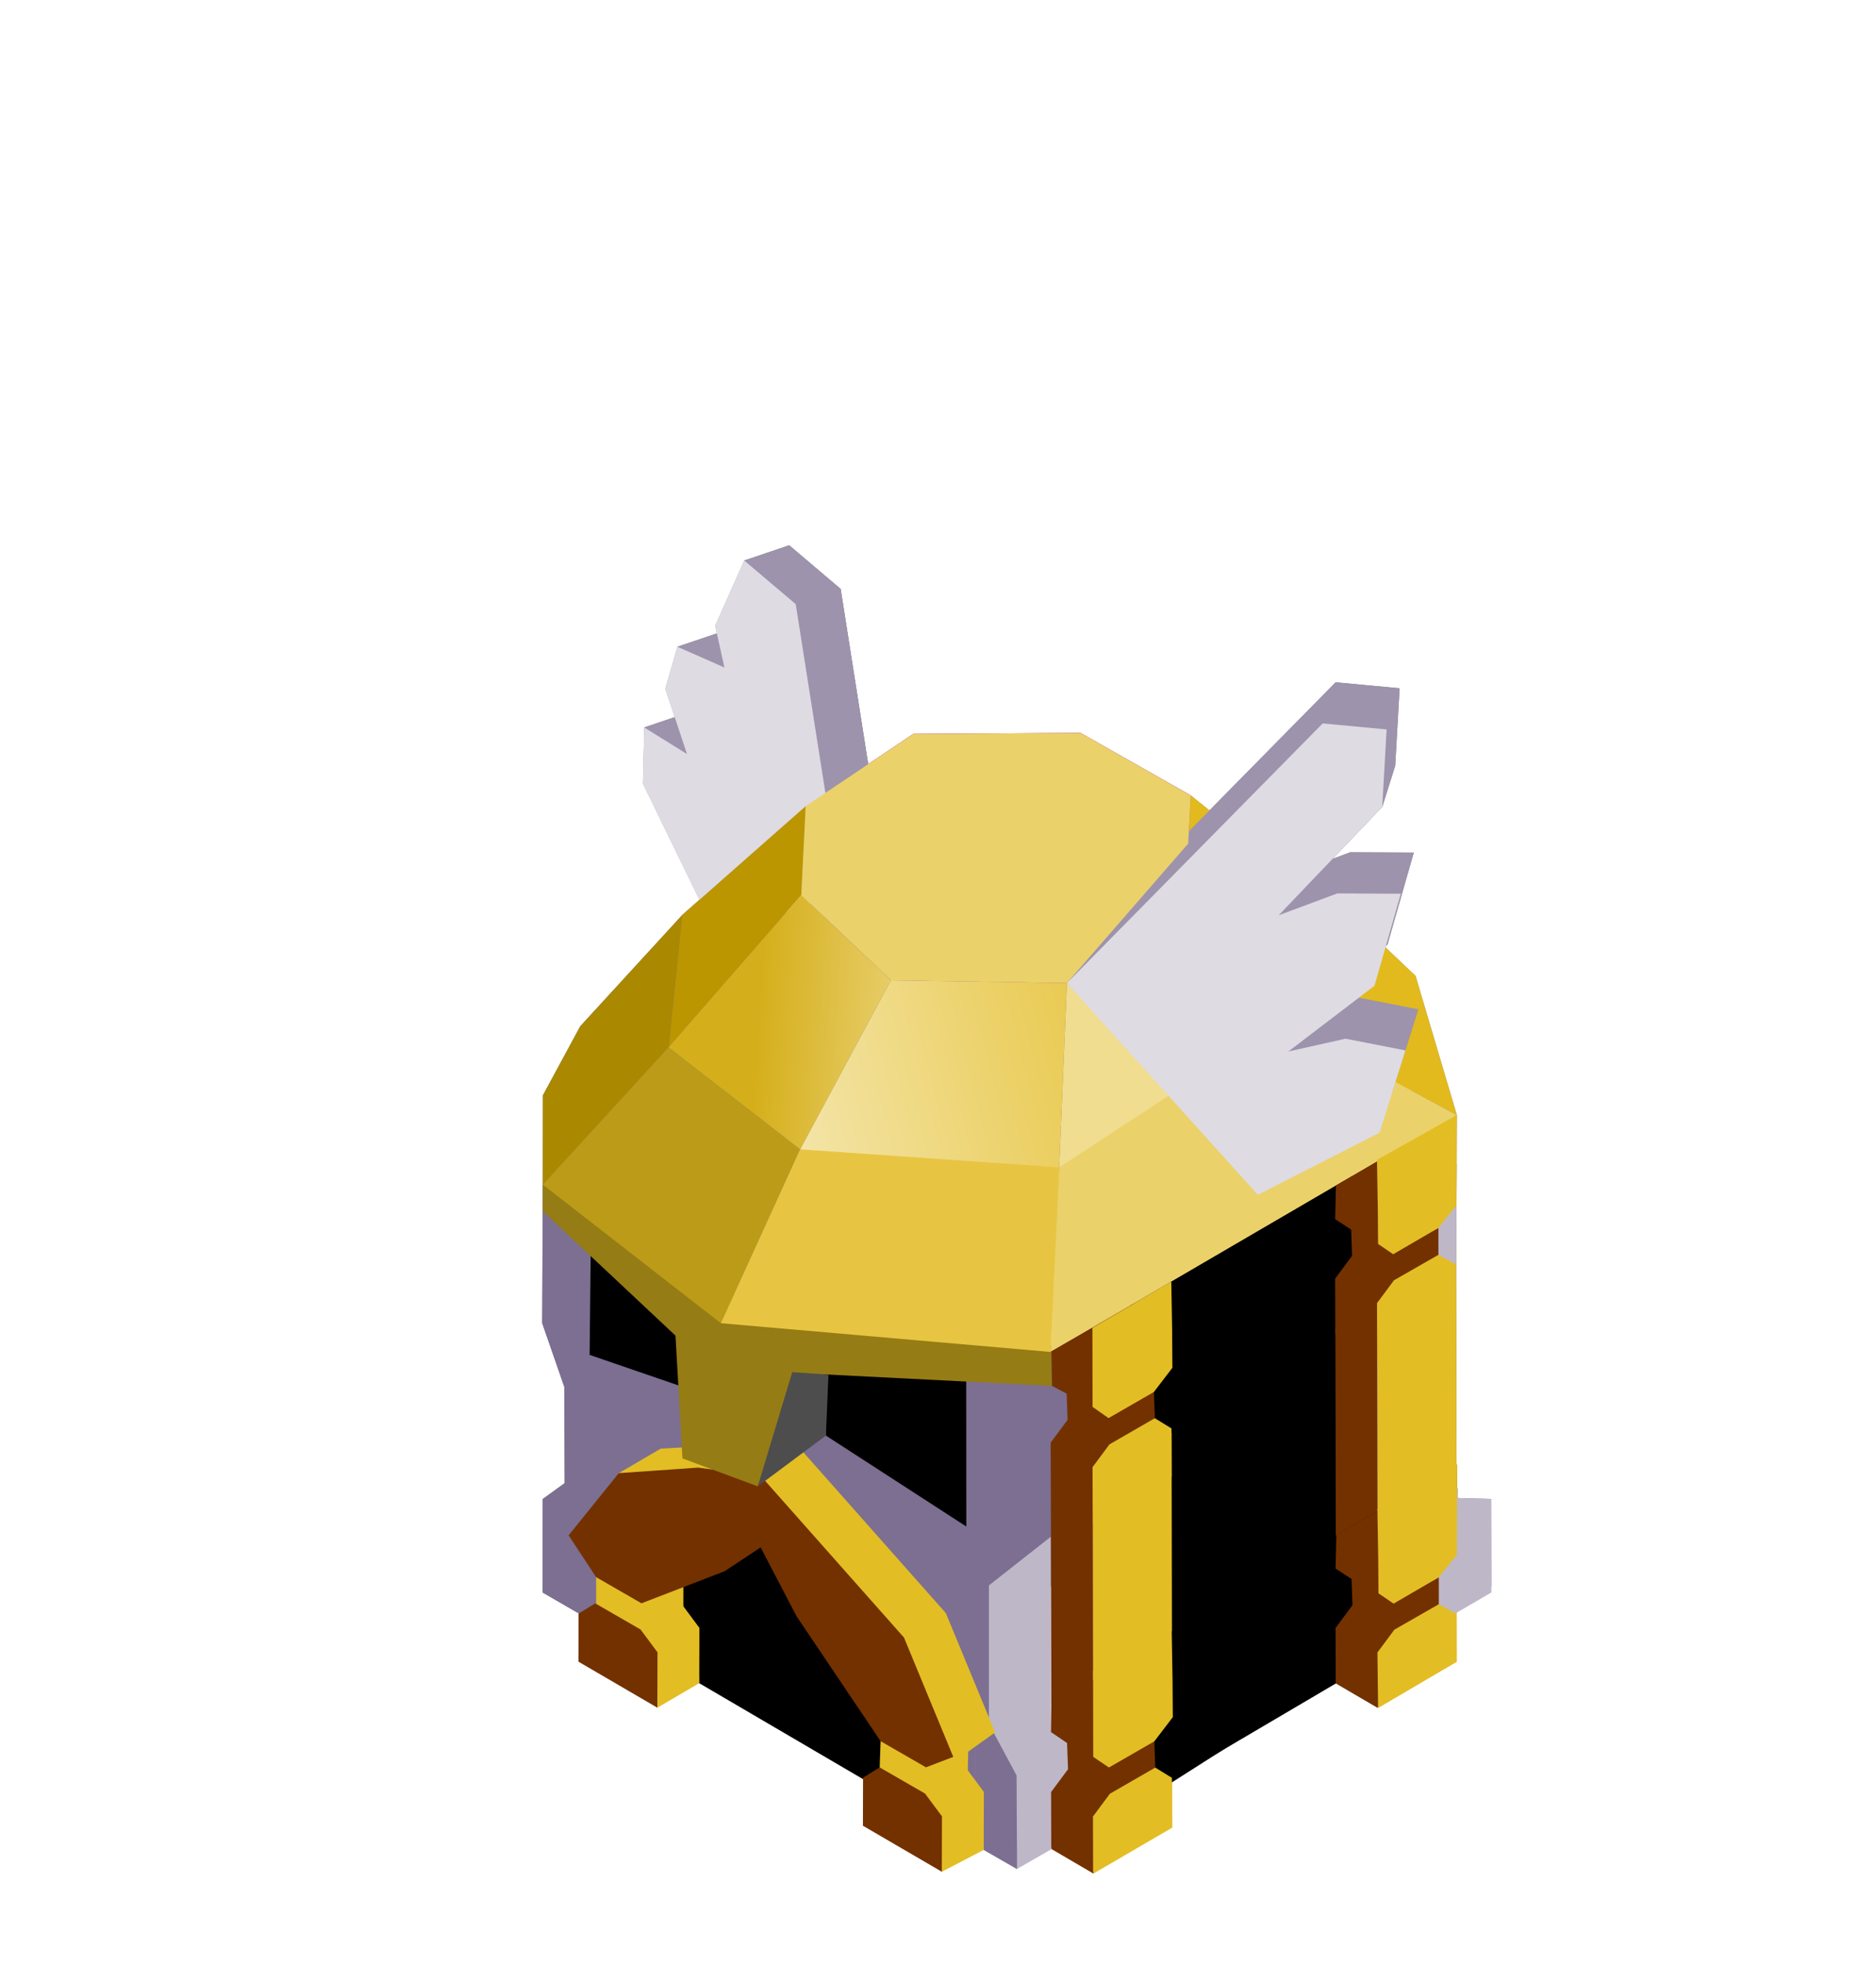 <?xml version="1.0" encoding="UTF-8" standalone="no"?>
<!-- Created with Inkscape (http://www.inkscape.org/) -->

<svg
   width="178.704mm"
   height="187.116mm"
   viewBox="0 0 178.704 187.116"
   version="1.1"
   id="svg1"
   xml:space="preserve"
   xmlns:xlink="http://www.w3.org/1999/xlink"
   xmlns="http://www.w3.org/2000/svg"
   xmlns:svg="http://www.w3.org/2000/svg"><defs
     id="defs1"><linearGradient
       id="linearGradient239"><stop
         style="stop-color:#f7edc3;stop-opacity:1;"
         offset="0.003"
         id="stop175-9" /><stop
         style="stop-color:#e7c542;stop-opacity:1;"
         offset="1"
         id="stop176" /></linearGradient><linearGradient
       id="linearGradient240"><stop
         style="stop-color:#d5af1b;stop-opacity:1;"
         offset="0"
         id="stop240" /><stop
         style="stop-color:#f2df97;stop-opacity:1;"
         offset="1"
         id="stop241" /></linearGradient><linearGradient
       xlink:href="#linearGradient240"
       id="linearGradient241-5"
       x1="3264.564"
       y1="-3584.909"
       x2="3284.789"
       y2="-3583.71"
       gradientUnits="userSpaceOnUse" /><linearGradient
       xlink:href="#linearGradient239"
       id="linearGradient11"
       gradientUnits="userSpaceOnUse"
       gradientTransform="matrix(1.414,0,0,1.727,4817.874,-2654.207)"
       x1="-1102.554"
       y1="-531.691"
       x2="-1073.636"
       y2="-540.787" /><filter
       style="color-interpolation-filters:sRGB"
       id="filter39"
       x="-0.346"
       y="-0.315"
       width="1.692"
       height="1.631"><feGaussianBlur
         stdDeviation="13 13"
         result="blur"
         id="feGaussianBlur39" /></filter></defs><g
     id="layer1"
     transform="translate(2439.213,1116.743)"><path
       id="path248-89-7-8-0-3-0-06-1-5-6-6-0-7-0-7-2-9-6-1-9-0-7-5-2-3-4-5"
       style="fill:#000000;fill-opacity:0.5;stroke:#502d16;stroke-width:0.146;stroke-opacity:0;filter:url(#filter39)"
       d="m -2364.038,-1064.814 -4.276,1.448 -2.771,6.221 0.16,0.721 -3.751,1.27 -1.162,4.004 0.898,2.701 -2.899,0.982 h -5e-4 l -0.128,5.35 5.381,11.06 -1.639,1.445 v 0.01 l -9.711,10.588 -3.559,6.577 -0.01,8.508 -0.059,13.194 2.105,6.069 0.036,9.17 -2.08,1.504 h -6e-4 l -0.02,8.336 h 48.42 v -4.753 l 0.01,4.753 h 41.945 l -0.019,-8.336 -3.197,-0.089 0.01,-0.921 -0.052,0.037 0.01,-2.31 -0.067,0.037 -0.035,-19.083 0.053,-9.571 -0.01,0.01 0.018,-4.662 -3.932,-13.256 -2.864,-2.717 0.044,-0.155 0.145,-0.111 2.509,-8.766 -6.053,-0.027 -1.683,0.627 4.731,-4.951 1.235,-3.918 0.209,-3.688 0.209,-3.688 -6.092,-0.571 -12.023,12.202 -1.775,-1.425 -10.513,-5.957 -15.919,0.091 -4.3,2.887 -2.624,-16.689 z m 3.261,35.306 6.428,6.113 16.767,0.264 v 5e-4 l -16.766,-0.264 -8.652,16.096 h -5e-4 l 8.651,-16.094 z m 29.211,37.093 0.02,0.008 -6.726,3.901 z" /><g
       id="g664-31-3-8-1-2"
       transform="translate(-5631.477,2565.762)"><g
         id="g16-3-6-8-0-6-1-0-8-8-1"
         transform="matrix(-1,0,0,1,6415.712,-1127.426)"><path
           style="fill:#9d93ac;fill-opacity:1;stroke:#502d16;stroke-width:0.146;stroke-opacity:0"
           d="m 3139.026,-2471.353 4.346,-27.637 4.899,-4.15 4.277,1.449 -1.505,4.772 -0.877,3.964 4.468,-1.972 4.276,1.448 -3.114,2.555 -2.064,6.209 4.066,-2.526 4.277,1.448 -4.148,3.901 -6.942,14.268 -9.297,-0.328 z"
           id="path248-89-7-8-0-3-0-06-1-5-6-6-0-7-0-7-2-9-6-1-9-0-7-5-2-3-4" /><path
           style="fill:#dedbe3;fill-opacity:1;stroke:#502d16;stroke-width:0.146;stroke-opacity:0"
           d="m 3143.302,-2469.905 4.346,-27.637 4.899,-4.15 2.771,6.221 -0.877,3.964 4.468,-1.972 1.162,4.003 -2.064,6.209 4.066,-2.527 0.128,5.35 -6.941,14.268 z"
           id="path248-8-7-35-9-8-0-3-93-3-3-2-1-8-6-0-3-9-7-2-0-8-7-0-9-0-9-7" /><path
           style="fill:#d420b0;fill-opacity:1;stroke:#020202;stroke-width:7.891;stroke-opacity:0"
           d="m 3110.016,-2479.323 10.513,-5.956 15.919,0.091 10.251,6.883 0.419,8.468 -8.536,8.117 -16.766,0.264 -11.549,-13.278 z"
           id="path191-30-6-54-0-2-4-7-1-13-1-77-1-5-1-3-1-3-4-9-4-1-0-6-6-4-8-50-2-1-8-69-8-5-9-4-8-7" /></g><path
         style="fill:#beb7c8;stroke:#020202;stroke-width:1.6;stroke-opacity:0"
         d="m 3297.102,-3547.983 26.76,-29.08 0.537,52.072 -0.871,5.119 -2.39,-3.344 -28.043,16.432 z"
         id="path88-64-0-77-2-75-7-4-4-9-9-3-6-3-2-1-5-4-89-1-19-4-9-9-5" /><path
         style="fill:#beb7c8;stroke:#020202;stroke-width:0.2;stroke-opacity:0"
         d="m 3330.418,-3539.857 3.892,0.109 0.021,8.906 -3.913,2.276 z"
         id="path88-64-0-77-2-75-7-4-4-9-9-0-4-0-3-3-4-01-8-6-5-6-2-7" /><path
         style="fill:#000000;fill-opacity:1;stroke:none;stroke-width:0.258;stroke-dasharray:none;stroke-opacity:0"
         d="m 3300.123,-3550.534 1.25,-7.058 -1.463,-0.575 21.227,-12.422 -1.542,48.363 -16.402,9.654 -2.327,1.233 1.765,-5.424"
         id="path529-4-2-7-0-8-2-63-3-2-9-58-22-01-1-8-4-808-9-6-9-3-4-9-6-79-0-1-2-4" /><path
         id="path199-7-8-4-8-4-0-1-9-3-6-0-2-0-53-8-3-7-1-7-06-2-5-9-0-8-4"
         style="fill:#e3bd24;fill-opacity:1;stroke:#bc9b18;stroke-width:0.046;stroke-dasharray:none;stroke-opacity:0"
         d="m 3330.946,-3576.281 -7.514,4.233 0.096,52.176 7.513,-4.38 z m -27.108,15.833 -7.512,4.405 0.095,51.971 7.514,-4.38 -0.012,-6.5 -0.012,-6.5 -0.012,-6.5 -0.012,-6.5 -0.012,-6.5 -0.012,-6.5 -5.985,-4.337 z" /><path
         style="fill:#e2ba1d;fill-opacity:1;stroke:#020202;stroke-width:12.332;stroke-opacity:0"
         d="m 3305.033,-3594.601 0.662,-12.148 21.409,17.187 -0.445,14.415"
         id="path181-5-0-9-7-0-17-4-0-1-0-5-8-6-0-1-3-8-2-2-3-3-0-2-3-0-0-6-6-2" /><path
         style="fill:#f0dd90;fill-opacity:1;stroke:#020202;stroke-width:12.332;stroke-opacity:0"
         d="m 3293.896,-3588.882 11.137,-5.718 20.167,20.048 -32.745,20.25"
         id="path180-6-9-0-6-9-6-9-4-4-89-2-0-3-1-9-3-3-3-8-8-6-9-7-2-1-3-7-3-2" /><path
         style="fill:#e2ba1d;fill-opacity:1;stroke:#020202;stroke-width:12.332;stroke-opacity:0"
         d="m 3314.462,-3585.263 2.019,-14.377 10.623,10.079 3.932,13.256"
         id="path181-5-0-9-7-0-17-4-0-1-0-5-8-6-0-1-3-9-6-0-7-9-3-3-4-4-6-2-3-9-6" /><path
         style="fill:#ebd169;fill-opacity:1;stroke:#020202;stroke-width:12.332;stroke-opacity:0"
         d="m 3293.164,-3571.329 21.298,-13.934 16.574,8.957 -38.699,22.555"
         id="path180-6-9-0-6-9-6-9-4-4-89-2-0-3-1-9-3-5-8-1-9-98-7-6-42-7-4-7-1-5-0" /><path
         style="fill:#9d93ac;fill-opacity:1;stroke:#502d16;stroke-width:0.129;stroke-opacity:0"
         d="m 3295.131,-3592.8 24.363,-24.725 6.092,0.571 -0.209,3.688 -0.209,3.688 -1.234,3.918 -8.63,6.404 5.581,-2.08 6.053,0.027 -2.509,8.766 -8.205,6.263 5.442,-1.22 5.717,1.116 -2.469,7.835 -11.596,5.917 -19.422,-16.25 z"
         id="path250-3-6-8-9-6-7-3-5-8-8-4-8-2-1-4-4-3-8-3-9-0-6-2-6" /><path
         style="fill:#dedbe3;fill-opacity:1;stroke:#502d16;stroke-width:0.129;stroke-opacity:0"
         d="m 3293.896,-3588.883 24.363,-24.725 6.092,0.571 -0.418,7.376 -9.864,10.322 5.581,-2.08 6.053,0.027 -2.509,8.766 -8.205,6.263 5.442,-1.22 5.717,1.116 -2.469,7.836 -11.596,5.917 z"
         id="path250-2-4-7-5-5-8-3-1-2-6-5-1-91-0-2-1-3-2-2-0-9-4-7-3-8" /><g
         id="g16-4-3-7-4-51-4-0-1-3-9-2"
         transform="matrix(-1,0,0,1,6415.712,-1127.426)"><path
           style="fill:#9d93ac;fill-opacity:1;stroke:#502d16;stroke-width:0.146;stroke-opacity:0"
           d="m 3139.026,-2471.353 4.346,-27.637 4.899,-4.15 4.277,1.449 -1.505,4.772 -0.877,3.964 4.468,-1.972 4.276,1.448 -3.114,2.555 -2.064,6.209 4.066,-2.526 4.277,1.448 -4.148,3.901 -6.942,14.268 -9.297,-0.328 z"
           id="path248-89-7-8-0-3-0-06-1-5-6-6-0-7-0-7-2-7-2-3-8-6-2-0-7-7-2-3" /><path
           style="fill:#dedbe3;fill-opacity:1;stroke:#502d16;stroke-width:0.146;stroke-opacity:0"
           d="m 3143.302,-2469.905 4.346,-27.637 4.899,-4.15 2.771,6.221 -0.877,3.964 4.468,-1.972 1.162,4.003 -2.064,6.209 4.066,-2.527 0.128,5.35 -6.941,14.268 z"
           id="path248-8-7-35-9-8-0-3-93-3-3-2-1-8-6-0-3-9-9-6-9-4-4-8-3-9-0-4-0" /><path
           style="fill:#ebd169;fill-opacity:1;stroke:#020202;stroke-width:7.891;stroke-opacity:0"
           d="m 3110.016,-2479.323 10.513,-5.956 15.919,0.091 10.251,6.883 0.419,8.468 -8.536,8.117 -16.766,0.264 -11.549,-13.278 z"
           id="path191-30-6-54-0-2-4-7-1-13-1-77-1-5-1-3-1-3-4-9-4-1-0-6-6-4-8-50-7-4-7-8-55-8-8-9-0-0-2" /></g><path
         id="rect91-5-7-8-2-9-8-0-4-0-7-6-0-0-2-6-1-0-2-9-6-2-1-15-6-2-8-43-6-4"
         style="fill:#cec8d6;stroke:#020202;stroke-width:0.272;stroke-opacity:0"
         transform="scale(-1,1)"
         d="m -3291.547,-3516.577 h 5.072 v 3.455 h -5.072 z" /><path
         style="fill:#7c6f91;fill-opacity:1;stroke:#020202;stroke-width:0.2;stroke-opacity:0"
         d="m 3289.141,-3504.51 -3.955,-2.274 -3.208,2.535 -6.851,-10.392 -16.942,-9.508 -10.002,-4.244 -4.233,-2.45 0.021,-8.906 2.081,-1.504 -0.036,-9.17 -2.104,-6.069 0.059,-13.194 8.621,-3.259 37.178,13.845 1.782,9.562"
         id="path97-3-59-6-4-78-8-68-3-5-0-8-2-4-5-6-3-9-0-5-5-3-1-1-4" /><path
         id="rect90-9-1-4-5-4-49-8-3-4-8-8-0-1-6-3-7-7-16-5-0-8-1-8-5"
         style="fill:#beb7c8;fill-opacity:1;stroke:#020202;stroke-width:0.183;stroke-opacity:0"
         transform="scale(-1,1)"
         d="m -3292.373,-3536.16 h 5.907 v 23.74 h -5.907 z" /><path
         id="rect91-5-0-9-5-6-47-3-1-5-3-8-67-1-2-8-3-3-2-2-2-4-5-6-9"
         style="fill:#beb7c8;fill-opacity:1;stroke:#020202;stroke-width:0.272;stroke-opacity:0"
         transform="scale(-1,1)"
         d="m -3293.016,-3517.562 h 6.392 c 0.083,0 0.149,0.067 0.149,0.15 v 4.141 c 0,0.083 -0.067,0.15 -0.149,0.15 h -6.392 c -0.083,0 -0.149,-0.067 -0.149,-0.15 v -4.141 c 0,-0.083 0.067,-0.15 0.149,-0.15 z" /><path
         style="fill:#beb7c8;fill-opacity:1;stroke:#020202;stroke-width:0.2;stroke-opacity:0"
         d="m 3289.098,-3513.424 3.275,-4.129 0.723,10.769 -3.955,2.274"
         id="path89-4-2-4-8-9-0-8-5-8-7-1-7-0-5-4-1-4-6-5-9-4-7-9-3" /><path
         id="path90-9-87-9-2-6-5-2-4-0-7-4-7-7-1-6-7-8-6-5-2-0-9-2-9"
         style="fill:#7c6f91;stroke:#020202;stroke-width:0.2;stroke-opacity:0"
         d="m 3285.268,-3554.195 1.106,22.75 5.998,-4.715 5.505,-15.626 -5.587,1.03 -3.151,-1.126 h -5e-4 z" /><path
         style="fill:#7c6f91;stroke:#020202;stroke-width:0.2;stroke-opacity:0"
         d="m 3247.864,-3539.857 -3.892,0.109 -0.021,8.906 3.918,2.268 z"
         id="path88-8-0-7-1-2-3-9-8-4-8-1-1-8-8-4-3-4-5-2-7-1-2-2-6-5" /><path
         style="fill:#beb7c8;stroke:#020202;stroke-width:0.2;stroke-opacity:0"
         d="m 3289.098,-3513.424 -3.912,-4.65 v 11.29 l 3.955,2.274"
         id="path89-06-10-7-7-57-8-5-2-5-5-8-2-5-5-7-4-8-3-2-1-7-5-4-9-1" /><path
         style="fill:#7c6f91;stroke:#020202;stroke-width:0.2;stroke-opacity:0"
         d="m 3289.098,-3513.424 -2.226,-4.154 -1.685,-0.496 v 11.29 l 3.955,2.274"
         id="path89-06-10-6-3-8-5-8-0-8-2-24-30-6-8-6-8-68-2-1-0-2-6-8-09-1-5-8-1-5-7" /><path
         id="path214-1-4-76-1-1-8-3-0-3-72-0-09-7-8-5-0-60-4-0-19-1-0-1-52-7-9-1-5-4-7"
         style="fill:#000000;fill-opacity:1;stroke:#020202;stroke-width:2.999;stroke-opacity:0"
         d="m 3248.562,-3565.99 -0.132,12.519 10.063,3.457 -2.639,-11.245 z m 22.103,10.58 0.272,9.625 13.374,8.658 -0.01,-16.902 z" /><path
         style="fill:#000000;fill-opacity:1;stroke:#020202;stroke-width:0.258;stroke-dasharray:none;stroke-opacity:0"
         d="m 3276.952,-3513.593 1.62,-2.228 -3.17,-5.053 5e-4,-7.8 -11.308,-10.103 -5.332,-0.584 -4.584,5.184 2.047,10.798 2.646,1.175 17.305,10.134"
         id="path529-3-7-4-1-8-49-50-1-5-8-9-3-8-1-8-8-2-6-8-9-6-5-4-8-5" /><path
         style="fill:#aa8800;fill-opacity:1;stroke:#020202;stroke-width:6.6;stroke-opacity:0"
         d="m 3266.164,-3557.255 0.952,5.455 24.105,0.884 0.332,-2.372 z"
         id="path211-7-70-1-3-0-95-3-49-0-2-6-02-9-3-47-5-2-7-796-2-50-4-0-2-9" /><path
         style="fill:#967c14;fill-opacity:1;stroke:#020202;stroke-width:6.6;stroke-opacity:0"
         d="m 3259.809,-3557.42 7.306,5.62 25.358,1.284 -0.057,-3.283 -26.203,-3.554 z"
         id="path211-7-70-14-53-1-3-2-0-6-3-2-85-5-7-8-6-0-1-4-3-0-7-3-8-9-2-9-5-8-2" /><path
         style="fill:#bb9600;fill-opacity:1;stroke:#020202;stroke-width:12.332;stroke-opacity:0"
         d="m 3255.956,-3582.767 1.297,-12.597 11.76,-10.368 -0.419,8.469 z"
         id="path179-7-9-9-6-4-2-5-1-10-5-1-8-3-2-1-4-2-6-1-93-2-6-0-3-9-0-5-2-06-8-6-5-1-4-5" /><path
         style="fill:url(#linearGradient11);fill-opacity:1;stroke:#020202;stroke-width:12.332;stroke-opacity:0"
         d="m 3292.455,-3554.302 1.442,-34.58 -16.766,-0.264 -8.652,16.096 z"
         id="path177-9-2-4-0-9-0-013-2-3-5-3-2-4-8-2-7-7-5-5-34-5-5-3-8-9-4-8-7-82-4-6-2-4-0-4" /><path
         style="fill:#aa8800;fill-opacity:1;stroke:#020202;stroke-width:12.332;stroke-opacity:0"
         d="m 3243.971,-3569.685 0.01,-8.508 3.559,-6.577 9.716,-10.594 -1.301,12.597 z"
         id="path179-7-9-9-6-4-2-5-1-10-5-1-8-3-2-1-4-2-6-1-93-2-2-4-2-2-6-2-3-0-0-6-9-6-9-3-0" /><g
         id="g23-2-4-40-6-8-1-1-4-8"
         transform="translate(192.9,-1381.518)"><path
           id="path2-5-2-30-7-8-9-3-5-1-40-5-4-9-1-8-6"
           style="fill:#e3bd24;fill-opacity:1;stroke-width:10.792;stroke-linecap:round"
           d="m 3066.628,-2163.271 -4.329,0.248 -3.989,2.332 -0.791,3.59 -1.369,6.313 v 2.679 l 2.393,3.225 3.438,6.53 3.99,-2.331 -0.198,-3.563 -1.313,-3.699 -6e-4,-5e-4 v -2.679 l 4.191,-1.583 6.711,-4.186 3.872,7.004 8.003,11.895 -3.99,2.334 -0.085,2.497 0.99,1.513 0.763,2.284 1.466,0.039 2.697,6.1 4.006,-2.085 -0.215,-3.811 -1.313,-3.699 -5e-4,-5e-4 0.033,-1.839 2.569,-1.837 -4.694,-11.362 -13.656,-15.408 z" /><path
           id="path2-5-2-30-78-2-0-4-3-4-8-0-0-5-5-6"
           style="fill:#733100;fill-opacity:1;stroke-width:10.792;stroke-linecap:round"
           d="m 3065.854,-2161.216 -7.545,0.525 -4.78,5.922 2.619,3.982 4.321,2.492 7.924,-3.056 3.425,-2.267 3.425,6.557 8.004,11.895 4.321,2.492 2.602,-0.996 -4.694,-11.362 -13.656,-15.408 z m -9.705,13.107 -5e-4,5e-4 h -5e-4 l 5.634,6.188 -1.313,-3.699 z" /></g><path
         style="fill:#967c14;fill-opacity:1;stroke:#020202;stroke-width:6.6;stroke-opacity:0"
         d="m 3264.447,-3540.95 -7.174,-2.662 -0.663,-11.692 -12.638,-11.855 -3e-4,-2.526 6.084,3.181 16.134,9.264 1.746,6.375 z"
         id="path172-9-3-5-25-3-0-94-0-5-2-7-5-3-51-6-5-3-3-0-74-75-5-5-8-2-4-6-56-7-5-4-4-7-7-9-7-5-1-1" /><path
         style="fill:#4d4d4d;fill-opacity:1;stroke:#020202;stroke-width:6.6;stroke-opacity:0"
         d="m 3264.447,-3540.95 3.284,-10.879 3.45,0.242 -0.244,5.802"
         id="path171-0-7-1-0-00-1-0-34-9-8-2-34-0-4-2-1-9-1-2-8-4-5-6-3-246-9-6-5-2-9-6" /><path
         style="fill:#bc9b18;fill-opacity:1;stroke:#020202;stroke-width:12.332;stroke-opacity:0"
         d="m 3260.928,-3556.489 -16.956,-13.195 11.981,-13.082 12.526,9.716 z"
         id="path178-2-1-7-1-1-1-2-6-0-23-0-7-4-2-6-9-2-0-2-1-1-7-3-7-4-6-5-5-9-7-1-39-2-1-7-9" /><path
         style="fill:#e7c542;fill-opacity:1;stroke:#020202;stroke-width:12.332;stroke-opacity:0"
         d="m 3292.338,-3553.751 0.827,-17.578 -24.687,-1.721 -7.55,16.561 z"
         id="path177-9-2-4-0-9-0-013-2-3-5-3-2-4-8-2-7-7-5-5-34-5-6-8-5-8-3-9-2-8-0-3-6-1-0-3-6" /><g
         id="g26-9-7-65-2-3-9-3-4-6"
         transform="translate(209.838,-1386.111)"><g
           id="g24-0-7-9-2-0-90-2-5-1-0"
           transform="translate(4.091,-2.447)"
           style="fill:#e3bd24;fill-opacity:1"><path
             id="path2-5-2-30-78-2-0-2-0-2-6-92-8-5-5-1-7-9"
             style="fill:#e3bd24;fill-opacity:1;stroke-width:10.792;stroke-linecap:round"
             d="m 3064.526,-2122.4 7.514,4.381 0.016,-5.272 -1.613,-2.172 z" /><path
             id="path2-5-2-30-78-2-0-2-1-6-8-8-5-5-0-9-5-3-4"
             style="fill:#e3bd24;fill-opacity:1;stroke-width:10.792;stroke-linecap:round"
             d="m 3037.428,-2138.024 7.514,4.378 0.016,-5.269 -1.613,-2.172 z" /></g><g
           id="g24-6-2-41-8-4-8-3-2-4"
           transform="translate(0.101,-0.119)"><path
             id="path2-5-2-30-78-2-0-2-07-9-29-2-0-4-2-3-0"
             style="fill:#733100;fill-opacity:1;stroke-width:10.792;stroke-linecap:round"
             d="m 3066.122,-2127.953 h -6e-4 l -1.584,0.977 -0.012,4.577 7.514,4.381 0.016,-5.272 -1.613,-2.172 -4.32,-2.492 z" /><path
             id="path2-5-2-30-78-2-0-2-1-7-7-7-4-4-0-0-5-2"
             style="fill:#733100;fill-opacity:1;stroke-width:10.792;stroke-linecap:round"
             d="m 3039.024,-2143.577 h -6e-4 l -1.584,0.977 -0.012,4.577 7.514,4.381 0.016,-5.272 -1.613,-2.172 -4.32,-2.492 z" /></g></g><path
         id="path199-7-8-4-8-4-7-8-2-6-3-0-6-0-8-5-8-1-0-8-8-8-0-1-6-6-1-3"
         style="fill:#733100;fill-opacity:1;stroke:#bc9b18;stroke-width:0.046;stroke-dasharray:none;stroke-opacity:0"
         d="m 3323.444,-3555.767 -4.002,-13.786 0.095,47.348 3.99,2.332 z m -27.117,-0.276 -3.91,2.243 3.928,7.287 -3.979,6.674 0.067,33.435 3.99,2.332 z" /><path
         style="fill:#beb7c8;stroke:#020202;stroke-width:0.2;stroke-opacity:0"
         d="m 3327.047,-3568.815 3.979,-2.835 -0.066,11.849 -3.913,2.276 z"
         id="path88-64-0-77-2-75-7-4-4-9-9-0-4-0-3-3-4-01-4-0-40-0-7-0-4" /><path
         style="fill:#000000;fill-opacity:1;stroke:none;stroke-width:0.258;stroke-dasharray:none;stroke-opacity:0"
         d="m 3299.147,-3548.424 4.693,-12 22.105,-12.915 -3.171,15.266 -18.916,12.04"
         id="path529-4-2-7-0-8-2-63-3-2-9-58-22-01-1-8-4-808-9-6-9-3-4-27-9-3-3-0-9-4-6" /><path
         id="path2-5-2-30-78-2-0-4-4-0-9-1-6-1-4-3-6-7-1-5-1"
         style="fill:#733100;fill-opacity:1;stroke-width:10.792;stroke-linecap:round"
         d="m 3326.957,-3573.935 -7.435,4.333 -0.073,3.207 1.524,0.993 0.086,2.495 4.598,-2.226 1.249,-4.93 0.01,-0.719 -0.011,0.01 3.967,-4.782 z m -5.897,11.028 -1.613,2.172 0.016,5.272 3.99,2.332 3.524,-6.713 2.308,-3.155 -7e-4,-2.561 -2.319,1.14 -1.67,-0.911 z m -20.977,4.661 -7.666,4.446 0.057,3.283 1.4,0.736 4.321,-2.49 1.612,-2.172 0.01,-0.716 -0.01,0.01 3.968,-4.782 z m -4.484,6.133 -1.726,2.332 0.089,2.498 -1.613,2.171 0.016,5.273 3.99,2.332 3.524,-6.713 2.393,-3.221 -0.088,-2.498 z" /><path
         id="path2-5-2-30-78-2-0-4-4-0-9-1-6-6-3-6-00-5-7-8-6"
         style="fill:#e3bd24;fill-opacity:1;stroke-width:10.792;stroke-linecap:round"
         d="m 3331.036,-3576.306 -7.603,4.257 0.08,4.779 0.022,3.233 1.442,0.981 4.306,-2.506 1.72,-2.145 z m -5.987,15.731 -1.613,2.172 0.016,5.272 7.514,-4.381 -0.012,-4.577 -1.67,-0.911 z m -21.209,0.151 -7.514,4.381 0.014,7.525 1.522,1.069 4.321,-2.49 1.761,-2.304 -0.026,-3.605 z m -1.569,12.983 -4.32,2.49 -1.613,2.171 0.016,5.273 7.514,-4.382 -0.01,-3.713 v -0.864 z" /><g
         id="g661-07-9-3-6-8"><path
           style="fill:#000000;fill-opacity:1;stroke:none;stroke-width:0.258;stroke-dasharray:none;stroke-opacity:0"
           d="m 3299.186,-3515.15 4.693,-12 22.105,-12.915 -3.171,15.266 -18.916,12.04"
           id="path529-4-2-7-0-8-2-63-3-2-9-58-22-01-1-8-4-808-9-6-9-3-4-27-9-3-1-4-9-6-6-2" /><path
           style="fill:#beb7c8;stroke:#020202;stroke-width:0.2;stroke-opacity:0"
           d="m 3327.139,-3537.924 3.979,-2.835 -0.066,11.849 -3.913,2.276 z"
           id="path88-64-0-77-2-75-7-4-4-9-9-0-4-0-3-3-4-01-4-0-4-59-0-1-6-2" /><path
           style="fill:#beb7c8;stroke:#020202;stroke-width:0.2;stroke-opacity:0"
           d="m 3292.373,-3517.553 3.744,-4.842 -0.066,11.849 -3.913,2.276 z"
           id="path88-64-0-77-2-75-7-4-4-9-9-0-4-0-3-3-4-01-4-0-4-2-0-3-10-1-6" /><path
           id="path2-5-2-30-78-2-0-4-4-0-9-1-6-1-4-3-5-1-3-5-2-8"
           style="fill:#733100;fill-opacity:1;stroke-width:10.792;stroke-linecap:round"
           d="m 3326.995,-3540.661 -7.435,4.333 -0.073,3.207 1.524,0.993 0.086,2.495 4.598,-2.226 1.249,-4.93 0.01,-0.719 -0.011,0.01 3.967,-4.782 z m -5.897,11.028 -1.613,2.172 0.016,5.272 3.99,2.332 3.524,-6.713 2.308,-3.155 -7e-4,-2.561 -2.319,1.14 -1.67,-0.911 z m -24.981,7.239 -3.711,2.635 -0.033,2.207 1.539,1.046 4.321,-2.49 1.612,-2.172 0.01,-0.716 -0.01,0.01 3.968,-4.782 z m -0.479,3.556 -1.726,2.332 0.089,2.498 -1.613,2.171 0.016,5.273 3.99,2.332 3.524,-6.713 2.393,-3.221 -0.088,-2.498 z" /><path
           id="path2-5-2-30-78-2-0-4-4-0-9-1-6-6-3-6-9-1-6-3-1-4"
           style="fill:#e3bd24;fill-opacity:1;stroke-width:10.792;stroke-linecap:round"
           d="m 3331.075,-3543.032 -7.603,4.257 0.08,4.779 0.022,3.233 1.442,0.982 4.306,-2.506 1.72,-2.145 z m -5.987,15.731 -1.613,2.172 0.064,5.286 7.465,-4.395 -0.012,-4.577 -1.67,-0.911 z m -21.209,0.151 -7.49,3.773 0.015,8.192 1.497,1.01 4.321,-2.49 1.761,-2.304 -0.026,-3.605 z m -1.569,12.983 -4.32,2.49 -1.613,2.171 0.016,5.273 7.514,-4.382 -0.01,-3.713 v -0.864 z" /></g><path
         style="fill:url(#linearGradient241-5);stroke:#020202;stroke-width:12.332;stroke-opacity:0"
         d="m 3268.478,-3573.05 -12.522,-9.716 12.638,-14.496 8.536,8.117 z"
         id="path178-2-1-7-1-1-1-2-6-0-23-0-7-4-2-6-9-2-0-2-1-1-1-3-8-4-4-4-8-61-9-5-2-6-3-2" /></g><g
       id="g54-4"
       style="fill:#000000;fill-opacity:0"
       transform="translate(396.902,1.419)"><rect
         style="fill:#000000;fill-opacity:0;stroke:none;stroke-width:0.05;stroke-linecap:round;stroke-miterlimit:2.7"
         id="rect51-7"
         width="8.67"
         height="6.816"
         x="-2836.115"
         y="-937.863" /><rect
         style="fill:#000000;fill-opacity:0;stroke:none;stroke-width:0.05;stroke-linecap:round;stroke-miterlimit:2.7"
         id="rect52-7"
         width="10.335"
         height="12.277"
         x="-2667.747"
         y="-1118.162" /><path
         style="fill:#000000;fill-opacity:0;stroke:none;stroke-width:0.05;stroke-linecap:round;stroke-miterlimit:2.7"
         d="m -2784.026,-972.934 v 7.279 l 4.261,2.367 z"
         id="path52-8" /><path
         style="fill:#000000;fill-opacity:0;stroke:none;stroke-width:0.05;stroke-linecap:round;stroke-miterlimit:2.7"
         d="m -2698.006,-963.73 3.555,-1.926 0.034,-7.723"
         id="path53-2" /><path
         style="fill:#000000;fill-opacity:0;stroke:none;stroke-width:0.05;stroke-linecap:round;stroke-miterlimit:2.7"
         d="m -2746.688,-944.371 7.45,4.203 7.45,-4.203"
         id="path54-2" /></g></g></svg>
